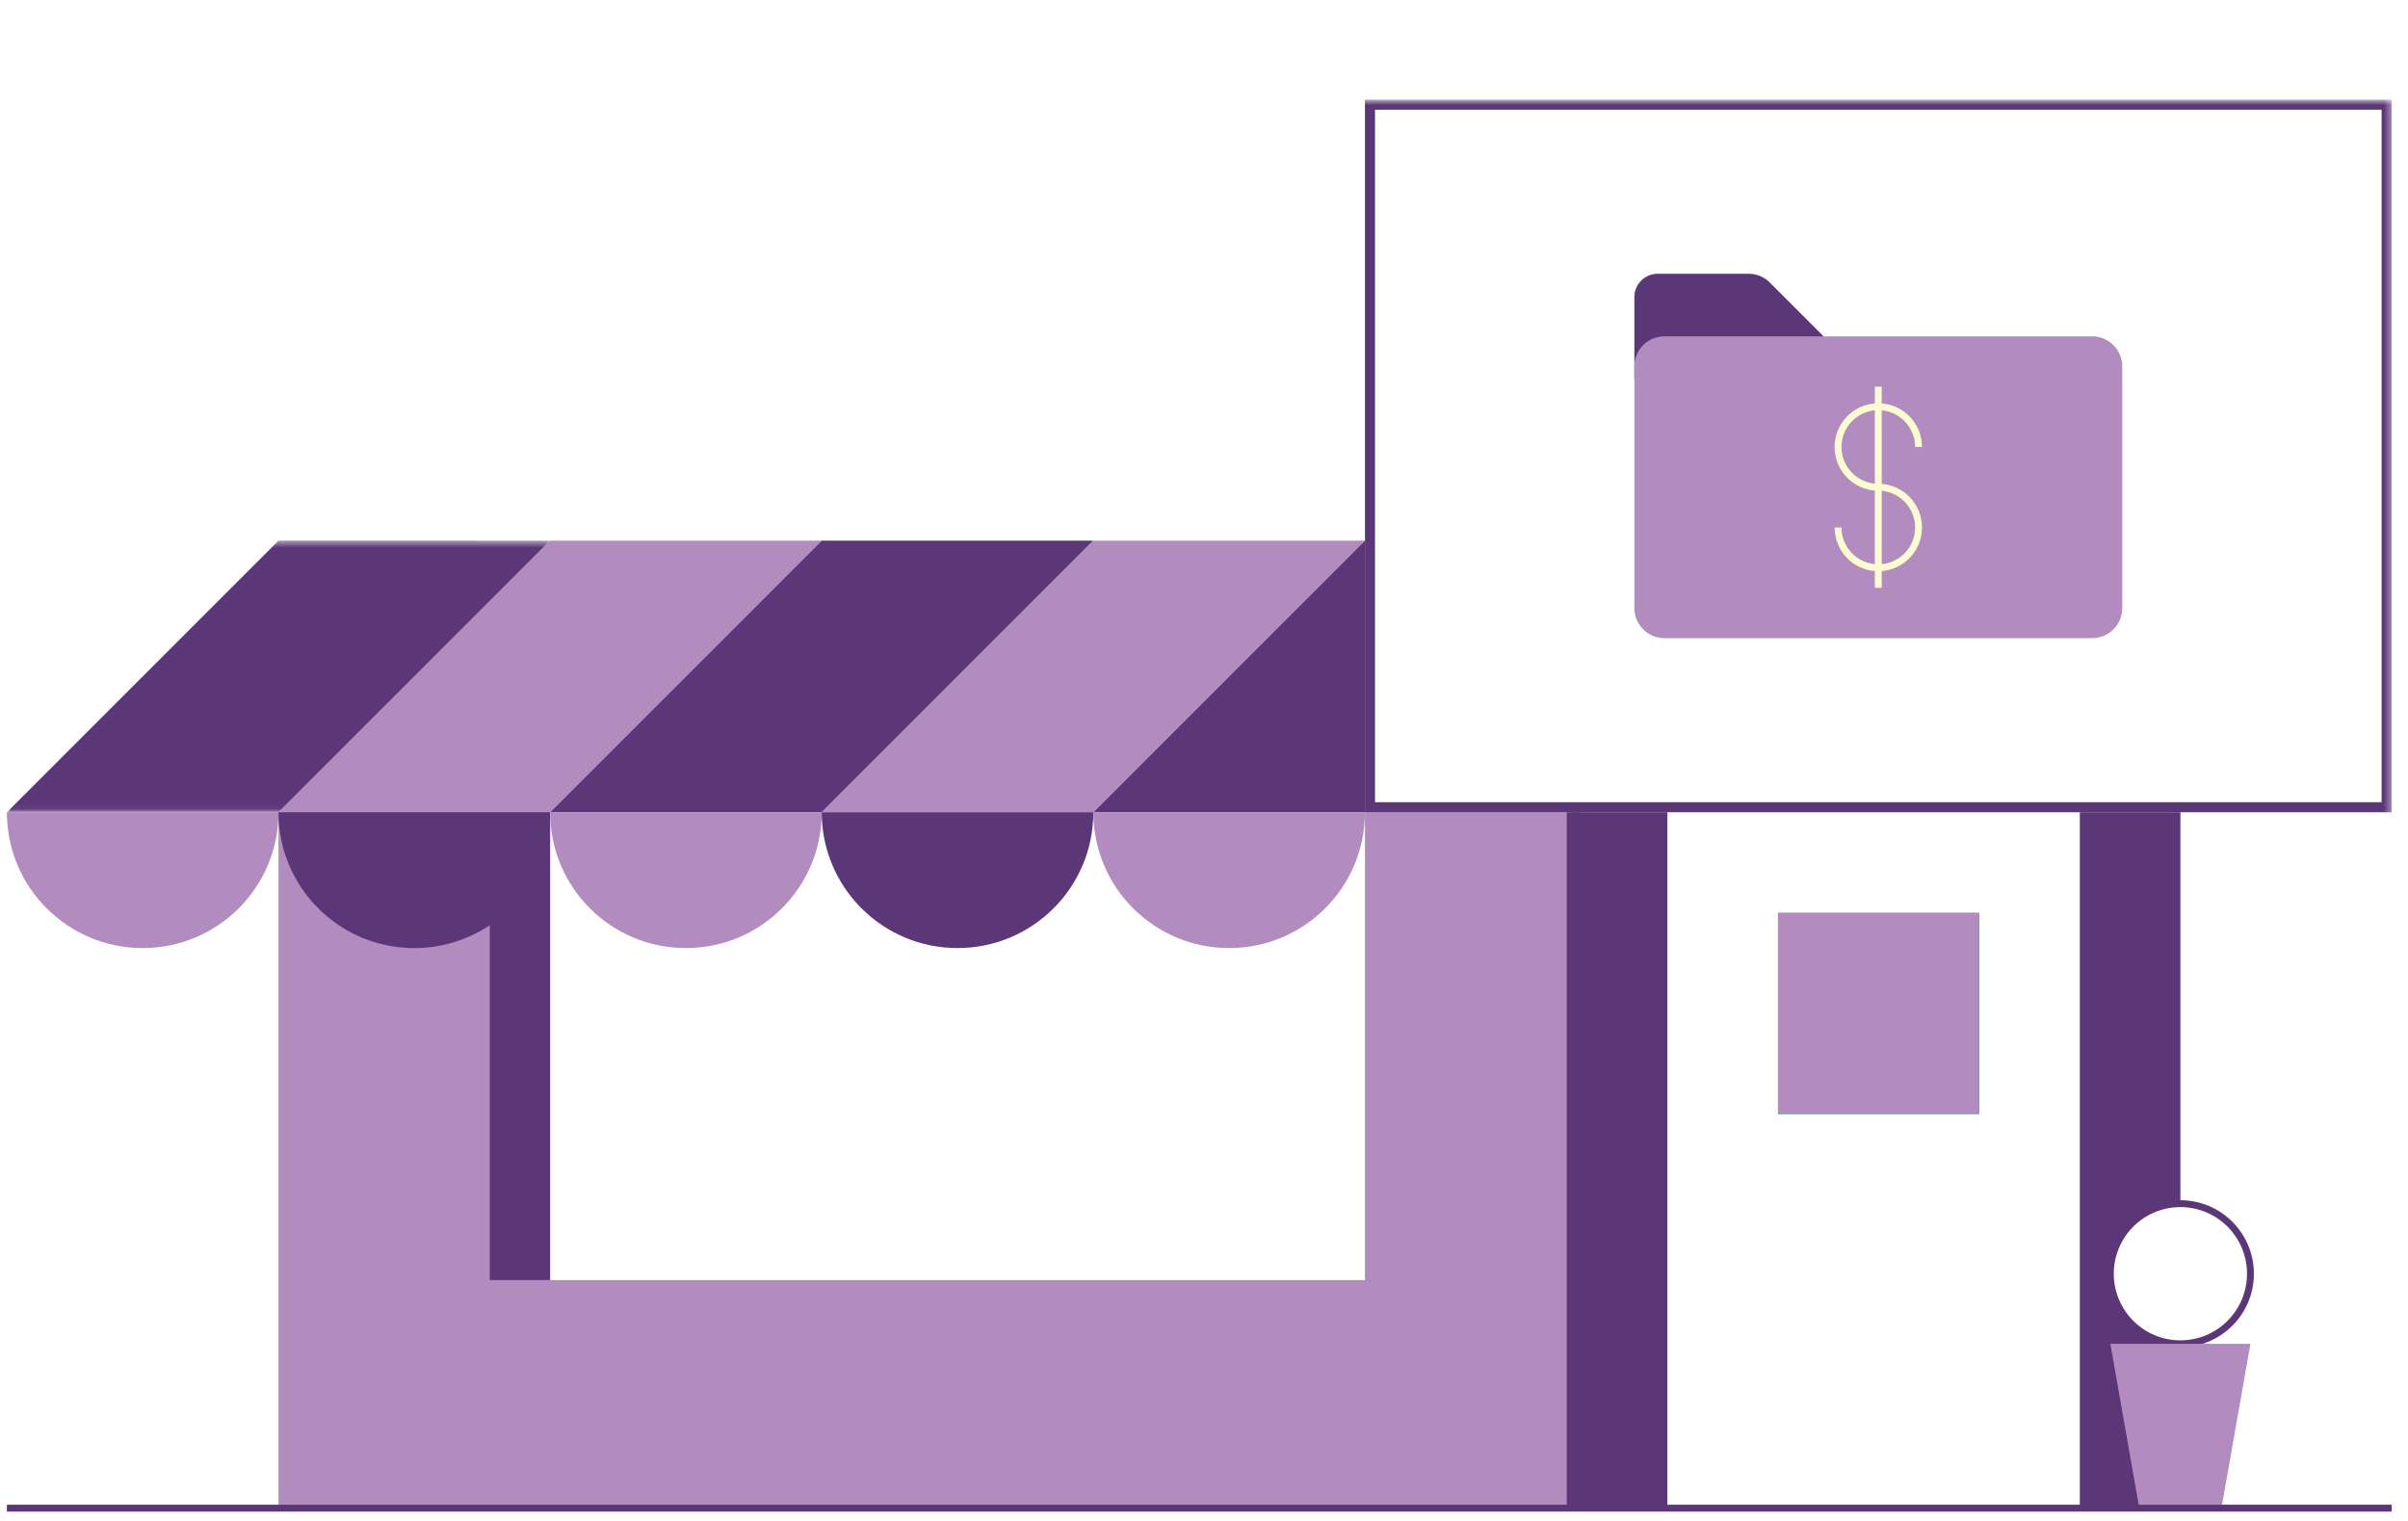 <svg xmlns="http://www.w3.org/2000/svg" xmlns:xlink="http://www.w3.org/1999/xlink" width="350" height="221" viewBox="0 0 350 221">
    <defs>
        <path id="a" d="M0 .482h78.957v39.48H0z"/>
        <path id="c" d="M0 206.168h346.626V.731H0z"/>
    </defs>
    <g fill="none" fill-rule="evenodd">
        <path fill="#FFF" fill-rule="nonzero" d="M0 0h350v221H0z"/>
        <path fill="#B28BBF" d="M40.479 219.192h188.71v-101.14H40.479z"/>
        <path fill="#FFF" d="M198.394 118.052v67.992H79.957v-67.992"/>
        <g transform="translate(1 13.755)">
            <path fill="#5C3778" d="M236.552 41.285V29.44a3.401 3.401 0 0 1 3.407-3.407h13.189c1.155 0 2.28.454 3.1 1.287l7.81 7.808.407.41"/>
            <path fill="#B28BBF" d="M307.468 39.516v35.092a4.38 4.38 0 0 1-4.386 4.387h-62.143a4.38 4.38 0 0 1-4.387-4.387V39.516a4.38 4.38 0 0 1 4.387-4.387h62.143a4.38 4.38 0 0 1 4.386 4.387M118.437 64.819l-39.48 39.479H39.48l39.479-39.48z"/>
            <path fill="#5C3778" d="M157.916 64.819l-39.48 39.479H78.959l39.479-39.48z"/>
            <path fill="#B28BBF" d="M197.394 64.819l-39.479 39.479h-39.479l39.48-39.48z"/>
            <path fill="#5C3778" d="M197.394 64.819v39.479h-39.479z"/>
            <g transform="translate(0 64.336)">
                <mask id="b" fill="#fff">
                    <use xlink:href="#a"/>
                </mask>
                <path fill="#5C3778" d="M78.957.482l-39.479 39.48H0L39.48.481z" mask="url(#b)"/>
            </g>
            <path fill="#B28BBF" d="M39.48 104.298c0 10.907-8.832 19.739-19.74 19.739-10.908 0-19.74-8.832-19.74-19.74h39.48z"/>
            <mask id="d" fill="#fff">
                <use xlink:href="#c"/>
            </mask>
            <path fill="#00C97A" d="M257.432 148.163h29.244V118.92h-29.244z" mask="url(#d)"/>
            <path fill="#B28BBF" d="M197.394 104.298c0 10.907-8.831 19.739-19.74 19.739-10.907 0-19.739-8.832-19.739-19.74h39.48z" mask="url(#d)"/>
            <path fill="#5C3778" d="M78.957 104.298v67.991h-8.773v-51.571a19.709 19.709 0 0 1-10.966 3.319c-10.907 0-19.74-8.832-19.74-19.74h39.48z" mask="url(#d)"/>
            <path stroke="#5C3778" d="M228.189 104.298v101.139" mask="url(#d)"/>
            <path fill="#5C3778" d="M226.727 205.437v-101.14h14.622v101.14" mask="url(#d)"/>
            <path fill="#B28BBF" d="M118.437 104.298c0 10.907-8.832 19.739-19.74 19.739-10.908 0-19.74-8.832-19.74-19.74h39.48z" mask="url(#d)"/>
            <path fill="#5C3778" d="M301.298 205.437v-101.14h14.622v101.14" mask="url(#d)"/>
            <path stroke="#FCFBD2" d="M266.161 62.91a5.849 5.849 0 1 0 5.85-5.849M277.859 51.213a5.849 5.849 0 1 0-5.849 5.848M272.01 42.44v29.243" mask="url(#d)"/>
            <path fill="#FFF" d="M326.101 171.368c0-5.623-4.558-10.183-10.181-10.183-5.624 0-10.183 4.56-10.183 10.183 0 5.624 4.56 10.181 10.183 10.181s10.181-4.557 10.181-10.18" mask="url(#d)"/>
            <path stroke="#5C3778" d="M326.101 171.368c0-5.623-4.558-10.183-10.181-10.183-5.624 0-10.183 4.56-10.183 10.183 0 5.624 4.56 10.181 10.183 10.181s10.181-4.557 10.181-10.18z" mask="url(#d)"/>
            <path fill="#B28BBF" d="M326.101 181.55l-4.215 23.886H309.94l-4.204-23.886z" mask="url(#d)"/>
            <path fill="#5C3778" d="M157.916 104.298c0 10.907-8.832 19.739-19.74 19.739-10.908 0-19.74-8.832-19.74-19.74h39.48z" mask="url(#d)"/>
            <path fill="#B28BBF" d="M257.432 148.163h29.244V118.92h-29.244z" mask="url(#d)"/>
            <path stroke="#5C3778" d="M346.626 205.437H0"/>
            <path fill="#5C3778" d="M197.393 104.298h149.233V.73H197.393v103.567zm1.463-1.463h146.307V2.193H198.856v100.642z" mask="url(#d)"/>
        </g>
    </g>
</svg>
